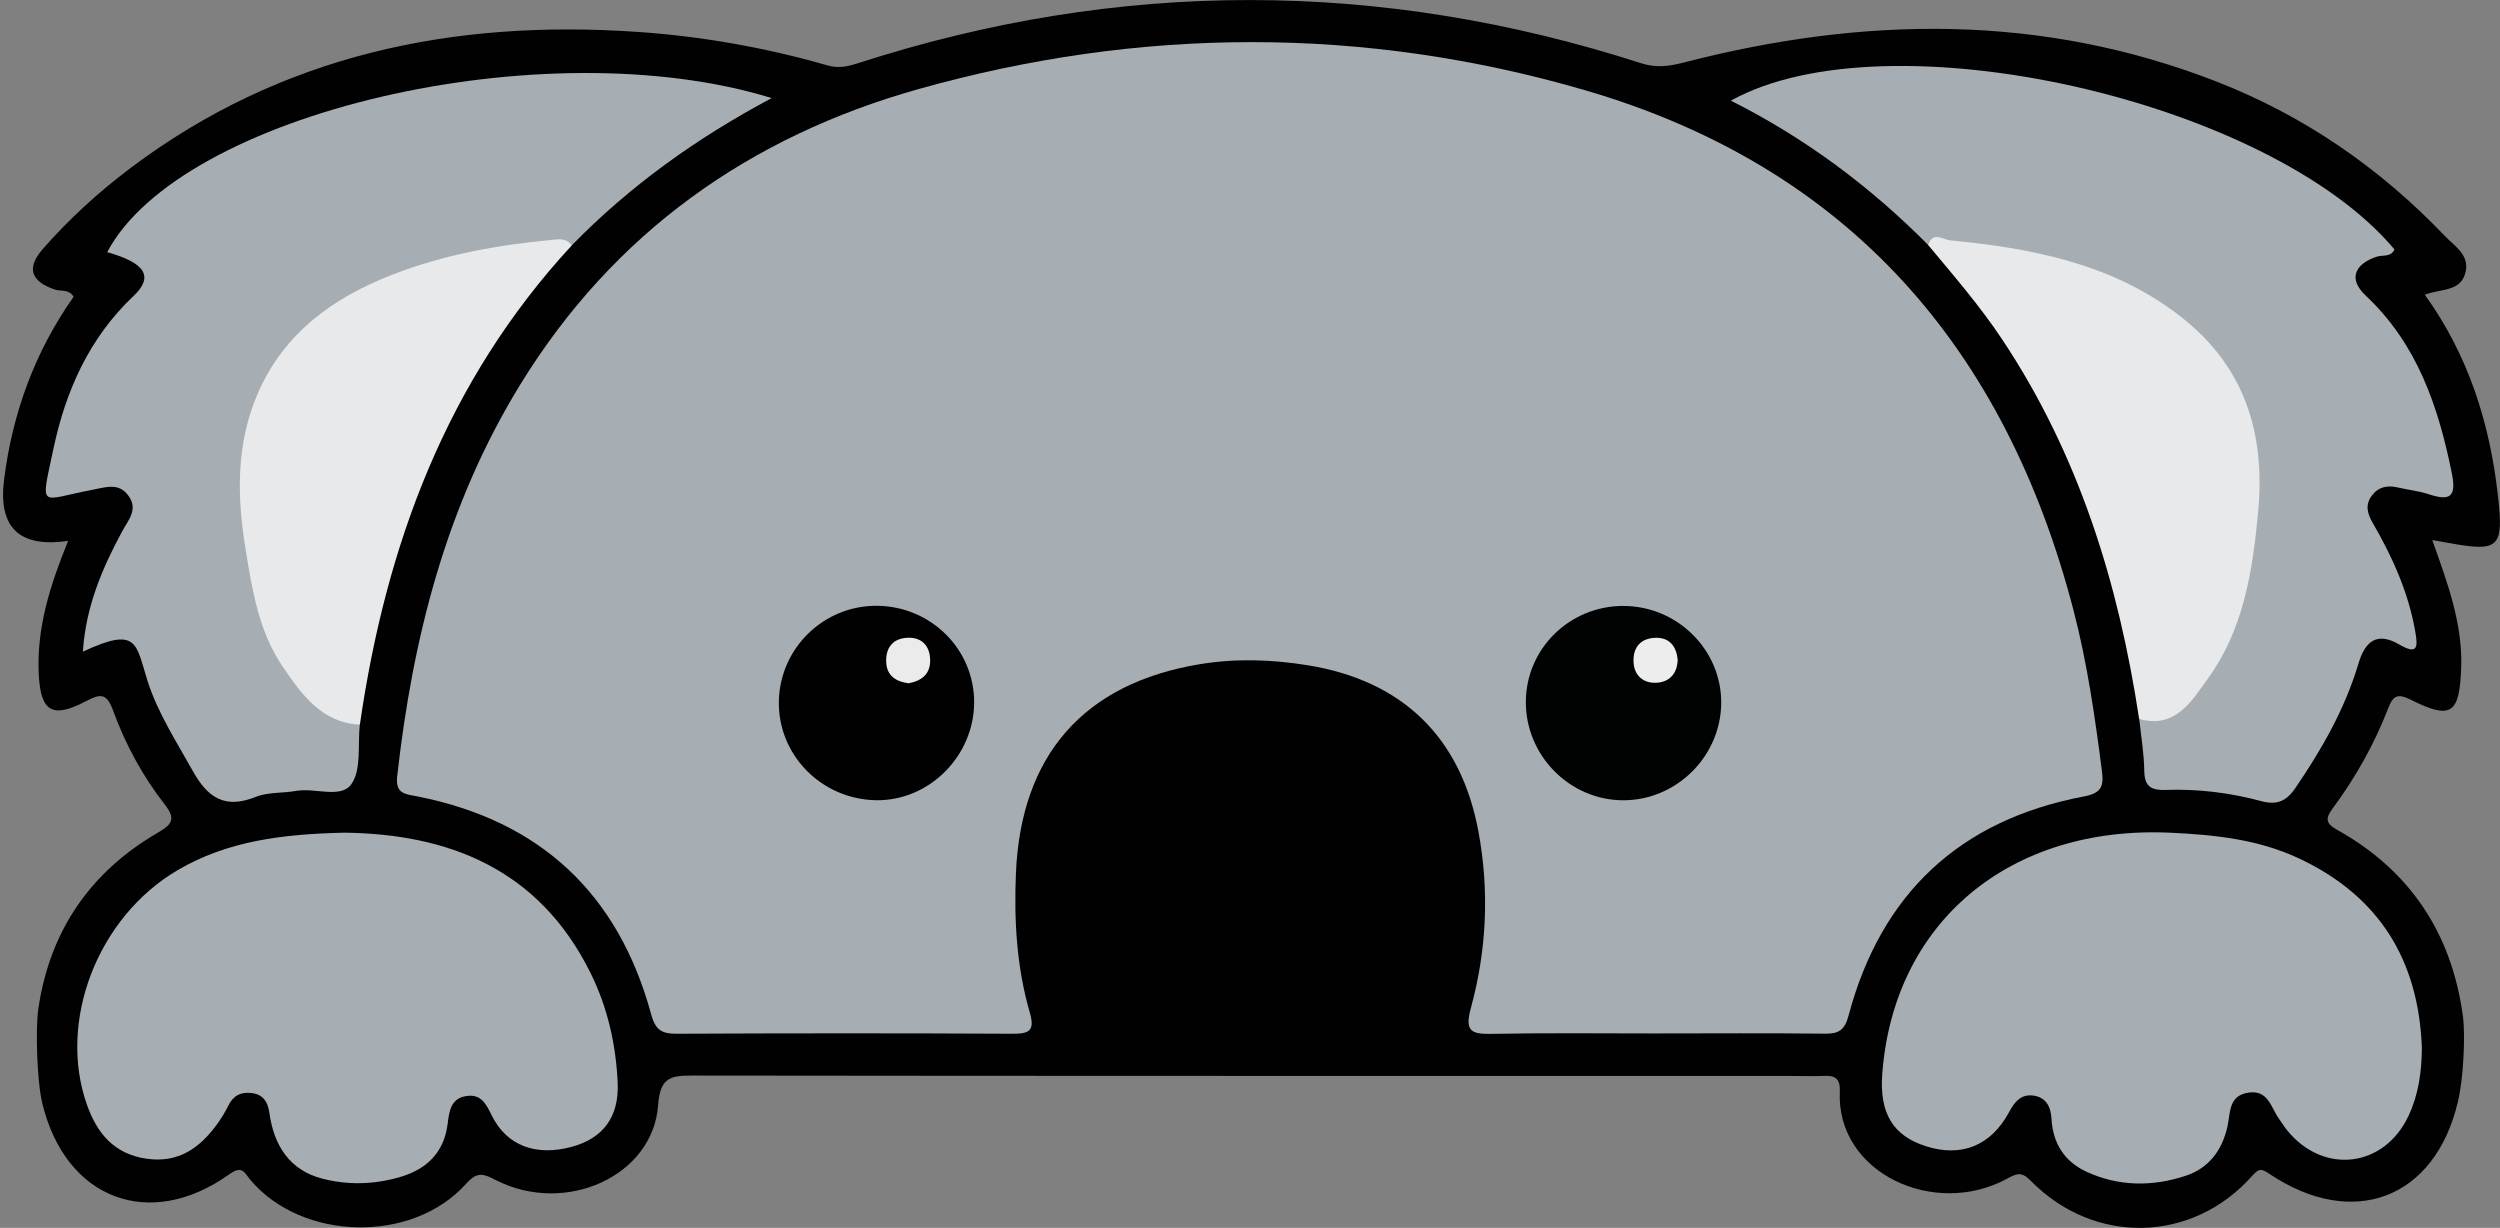 <?xml version="1.0" encoding="UTF-8"?>
<svg id="Layer_1" data-name="Layer 1" xmlns="http://www.w3.org/2000/svg" viewBox="0 0 427.45 209.94">
  <rect x="0" y="0" width="427.45" height="209.94" fill="#808080" stroke="none"/>
  <defs>
    <style>
      .cls-1 {
        fill: #e8e9eb;
      }

      .cls-1, .cls-2, .cls-3, .cls-4, .cls-5, .cls-6 {
        stroke-width: 0px;
      }

      .cls-2 {
        fill: #a6adb3;
      }

      .cls-3 {
        fill: #ecebeb;
      }

      .cls-4 {
        fill: #010202;
      }

      .cls-5 {
        fill: #ededed;
      }

      .cls-6 {
        fill: #010102;
      }
    </style>
  </defs>
  <g id="cpYpIC">
    <g>
      <path class="cls-6" d="M11.68,92.47q-12.51,1.86-10.99-10.4c1.43-11.42,5.26-21.94,11.9-31.33-.84-1.36-2.16-.89-3.18-1.22-4.13-1.38-4.95-3.67-2.09-6.95,4.5-5.15,9.56-9.75,15.03-13.87C48.14,9.32,77.52,3.27,109.09,5.46c10.99.76,21.81,2.68,32.39,5.72,1.97.56,3.52.17,5.24-.38,44.64-14.42,89.3-14.37,133.91.02,2.62.84,4.82.49,7.22-.12,30.73-7.94,61.21-8.44,91.21,3.28,14.95,5.84,27.89,14.77,38.97,26.38,1.67,1.75,4.23,3.2,3.53,6.17-.79,3.38-4.12,2.79-6.97,3.86,7.41,10.27,11.08,21.81,12.49,34.2,1.03,9.01.32,9.85-8.37,8.25-.78-.14-1.56-.27-2.84-.5,2.62,7.4,5.24,14.35,4.94,21.98-.3,7.71-1.69,8.78-8.56,5.35-2.3-1.15-3.06-.8-3.94,1.49-2.35,6.08-5.54,11.75-9.42,16.99-1.29,1.74-1.33,2.6.7,3.73,12.51,6.96,19.6,17.75,21.51,31.81.46,3.36.1,10.7-.84,14.66-3.92,16.67-17.95,21.93-32.22,12.37-1.43-.96-1.8-.97-3,.37-10.22,11.48-26.97,11.85-37.81.81-1.58-1.61-2.38-1.29-4.07-.36-12.4,6.76-29.25-.95-28.59-14.96.09-1.92-.62-2.72-2.57-2.63-2.16.1-4.33.01-6.5.01-62.31,0-124.63.02-186.94-.06-3.77,0-5.69.19-6.03,5.02-.86,12.17-15.83,18.93-27.74,12.86-2.12-1.08-3.15-1.55-5.09.61-9.19,10.28-28.05,9.83-36.89-.65-1.05-1.25-1.35-2.57-3.65-.93-13.57,9.66-27.95,4.26-31.92-12.13-.95-3.92-1.17-12.83-.7-16.1,1.93-13.37,8.87-23.51,20.53-30.26,2.46-1.42,2.94-2.4,1.12-4.74-3.81-4.88-6.76-10.33-8.87-16.13-1.11-3.04-2.24-2.81-4.66-1.54-5.78,3.03-7.74,1.74-8.04-4.74-.36-7.84,1.93-15.1,5.04-22.71Z"/>
      <path class="cls-2" d="M283.02,176.7c-9.33,0-18.66-.11-27.98.07-3.49.07-4.63-.46-3.56-4.38,2.71-9.9,3.19-20.02,1.31-30.18-2.99-16.15-12.98-25.85-29.23-28.47-6.13-.99-12.26-1.19-18.39-.18-19.88,3.27-30.63,15.57-31.47,35.79-.33,8.04.12,16,2.37,23.75.89,3.08-.01,3.67-2.92,3.65-19.16-.1-38.31-.09-57.47,0-2.56.01-3.63-.67-4.35-3.34-5.6-20.58-18.93-33.07-39.91-37.23-2.04-.4-3.85-.38-3.51-3.43,2.65-23.73,8.42-46.47,21.07-67.04,15.95-25.93,39.19-42.37,68.14-50.5,37.86-10.63,76.08-10.79,113.83.2,45.09,13.13,71.94,44.11,83.6,89.02,2.35,9.04,3.66,18.25,4.85,27.5.34,2.64-.23,3.71-3.14,4.26-21.21,4.02-34.65,16.63-40.2,37.47-.66,2.48-1.68,3.11-4.04,3.08-9.66-.11-19.32-.05-28.98-.04Z"/>
      <path class="cls-2" d="M329.7,41.91c-9.9-9.99-21.04-18.31-33.76-24.7,26.72-14.86,92.05-.11,113.46,25.43-.6,1.39-1.99.9-3.03,1.25-3.89,1.29-4.82,3.89-1.92,6.61,8.85,8.3,12.46,18.99,14.77,30.45.82,4.07-.37,4.73-3.93,3.56-1.73-.57-3.58-.76-5.36-1.17-1.79-.41-3.31-.09-4.43,1.45-1.16,1.59-.7,3.08.2,4.64,3.35,5.79,6.08,11.82,7.25,18.49.48,2.73.46,4.13-2.73,2.27-3.8-2.21-5.83-.56-6.97,3.26-2.3,7.74-6.26,14.65-10.78,21.28-1.49,2.19-3.09,2.99-5.83,2.25-5.31-1.44-10.79-2.11-16.31-1.92-2.42.08-3.66-.48-3.7-3.21-.04-2.97-.55-5.94-.86-8.9,9.14-2.55,13.13-9.91,15.84-17.93,3.51-10.37,4.86-21.22,2.39-31.96-2.37-10.33-9.37-17.51-18.67-22.26-11.16-5.7-23.24-7.95-35.62-8.88Z"/>
      <path class="cls-2" d="M61.52,123.91c-.38,3.46.31,7.66-1.44,10.16-1.77,2.53-6.23.58-9.46,1.16-2.29.41-4.8.18-6.89,1.02-5.21,2.09-8.17.23-10.75-4.4-2.84-5.09-6.05-10.01-7.8-15.57-1.97-6.29-1.64-9.23-11.01-4.86.49-7.62,3.27-14.21,6.74-20.61.99-1.84,2.72-3.64,1.13-5.94-1.69-2.46-3.96-1.55-6.3-1.11-9.07,1.69-8.86,3.62-6.6-7.04,2.09-9.89,6.11-18.94,13.69-26.11,3.52-3.32,2.02-5.67-4.5-7.49C30.84,19.4,92.97,4.76,131.94,16.77c-12.95,6.9-24.32,15.08-34.21,25.21-12.59,1.41-25.08,3.15-36.5,9.22-13.77,7.32-20.7,21.07-18.52,36.59,1.06,7.56,1.72,15.18,5.03,22.25,2.95,6.32,7.61,10.8,13.77,13.87Z"/>
      <path class="cls-2" d="M58.9,142.37c17.54.22,33.16,6.02,42.05,23.95,2.93,5.9,4.35,12.21,4.66,18.74.28,5.92-2.49,9.6-7.95,11.05-6.04,1.6-10.99-.2-13.55-5.33-.97-1.95-1.78-3.7-4.22-3.4-2.74.33-3.07,2.44-3.35,4.76-.59,4.8-3.47,7.73-8.08,9.09-4.42,1.31-8.92,1.43-13.3.31-5.66-1.45-8.32-5.68-9.1-11.25-.26-1.82-.99-3.14-3.02-3.4-1.9-.25-3.18.47-4.02,2.19-.51,1.04-1.13,2.04-1.8,2.99-2.99,4.17-6.67,6.86-12.22,6.04-5.49-.81-8.4-4.33-10.12-9.18-5.08-14.3,1.82-32.13,15.49-40.15,8.47-4.97,17.81-6.17,28.54-6.41Z"/>
      <path class="cls-2" d="M414.09,179.09c-.02,4.08-.55,8.03-2.29,11.72-4.17,8.85-14.52,10.08-20.72,2.48-.53-.64-.95-1.37-1.44-2.04-1.38-1.9-1.8-4.95-5.22-4.43-3.44.53-3.05,3.5-3.57,5.8-.91,4.06-3.19,7.09-7.07,8.39-5.69,1.9-11.49,1.89-17.04-.67-3.79-1.75-5.76-4.91-5.98-9.1-.11-2.08-.98-3.63-3.1-3.92-2.08-.28-3.18,1.02-4.15,2.83-3.09,5.75-8.14,7.75-14.16,5.85-5.68-1.79-8.03-5.65-7.52-12.4,1.94-25.93,21.78-42.51,49.31-41.22,7.51.35,14.94,1.12,21.89,4.37,13.75,6.43,20.48,17.38,21.06,32.33Z"/>
      <path class="cls-1" d="M329.7,41.91c.7-2.46,2.6-.93,3.68-.82,14.13,1.35,27.94,4.04,39.48,13.04,10.84,8.45,14.51,19.78,13.24,33.37-.95,10.21-2.5,20.13-8.61,28.54-2.71,3.72-5.48,8.65-11.74,6.89-3.52-23.22-10.32-45.25-23.48-64.99-3.78-5.67-8.23-10.81-12.58-16.03Z"/>
      <path class="cls-1" d="M61.52,123.91c-6.56-.37-9.9-5.14-13.13-9.85-4.14-6.02-5.26-13.15-6.4-20.13-1.48-9.05-1.67-18.1,2.15-26.81,4.53-10.3,12.94-16.27,22.93-20.15,8.65-3.37,17.79-5.06,27.05-5.93,1.26-.12,2.7-.45,3.63.93-21.41,23.18-31.78,51.25-36.22,81.93Z"/>
      <path class="cls-4" d="M277.55,103.61c9.3-.01,16.9,7.61,16.74,16.77-.16,9.01-7.67,16.42-16.67,16.45-9.19.04-16.8-7.64-16.73-16.88.06-9.07,7.48-16.34,16.67-16.35Z"/>
      <path class="cls-6" d="M150,103.58c9.19.1,16.56,7.44,16.56,16.48,0,9.22-7.74,16.94-16.82,16.76-9.36-.18-16.8-7.83-16.57-17.02.23-9.07,7.75-16.32,16.83-16.22Z"/>
      <path class="cls-5" d="M286.85,112.78c-.06,2.56-1.58,3.88-3.7,3.96-2.16.08-3.78-1.22-3.85-3.63-.09-2.62,1.41-4.05,3.91-4.06,2.38,0,3.43,1.61,3.64,3.73Z"/>
      <path class="cls-3" d="M155.39,116.83c-2.14-.27-3.78-1.24-3.87-3.65-.1-2.58,1.3-4.12,3.85-4.14,2.34-.02,3.62,1.49,3.67,3.79.05,2.36-1.38,3.56-3.65,3.99Z"/>
    </g>
  </g>
</svg>